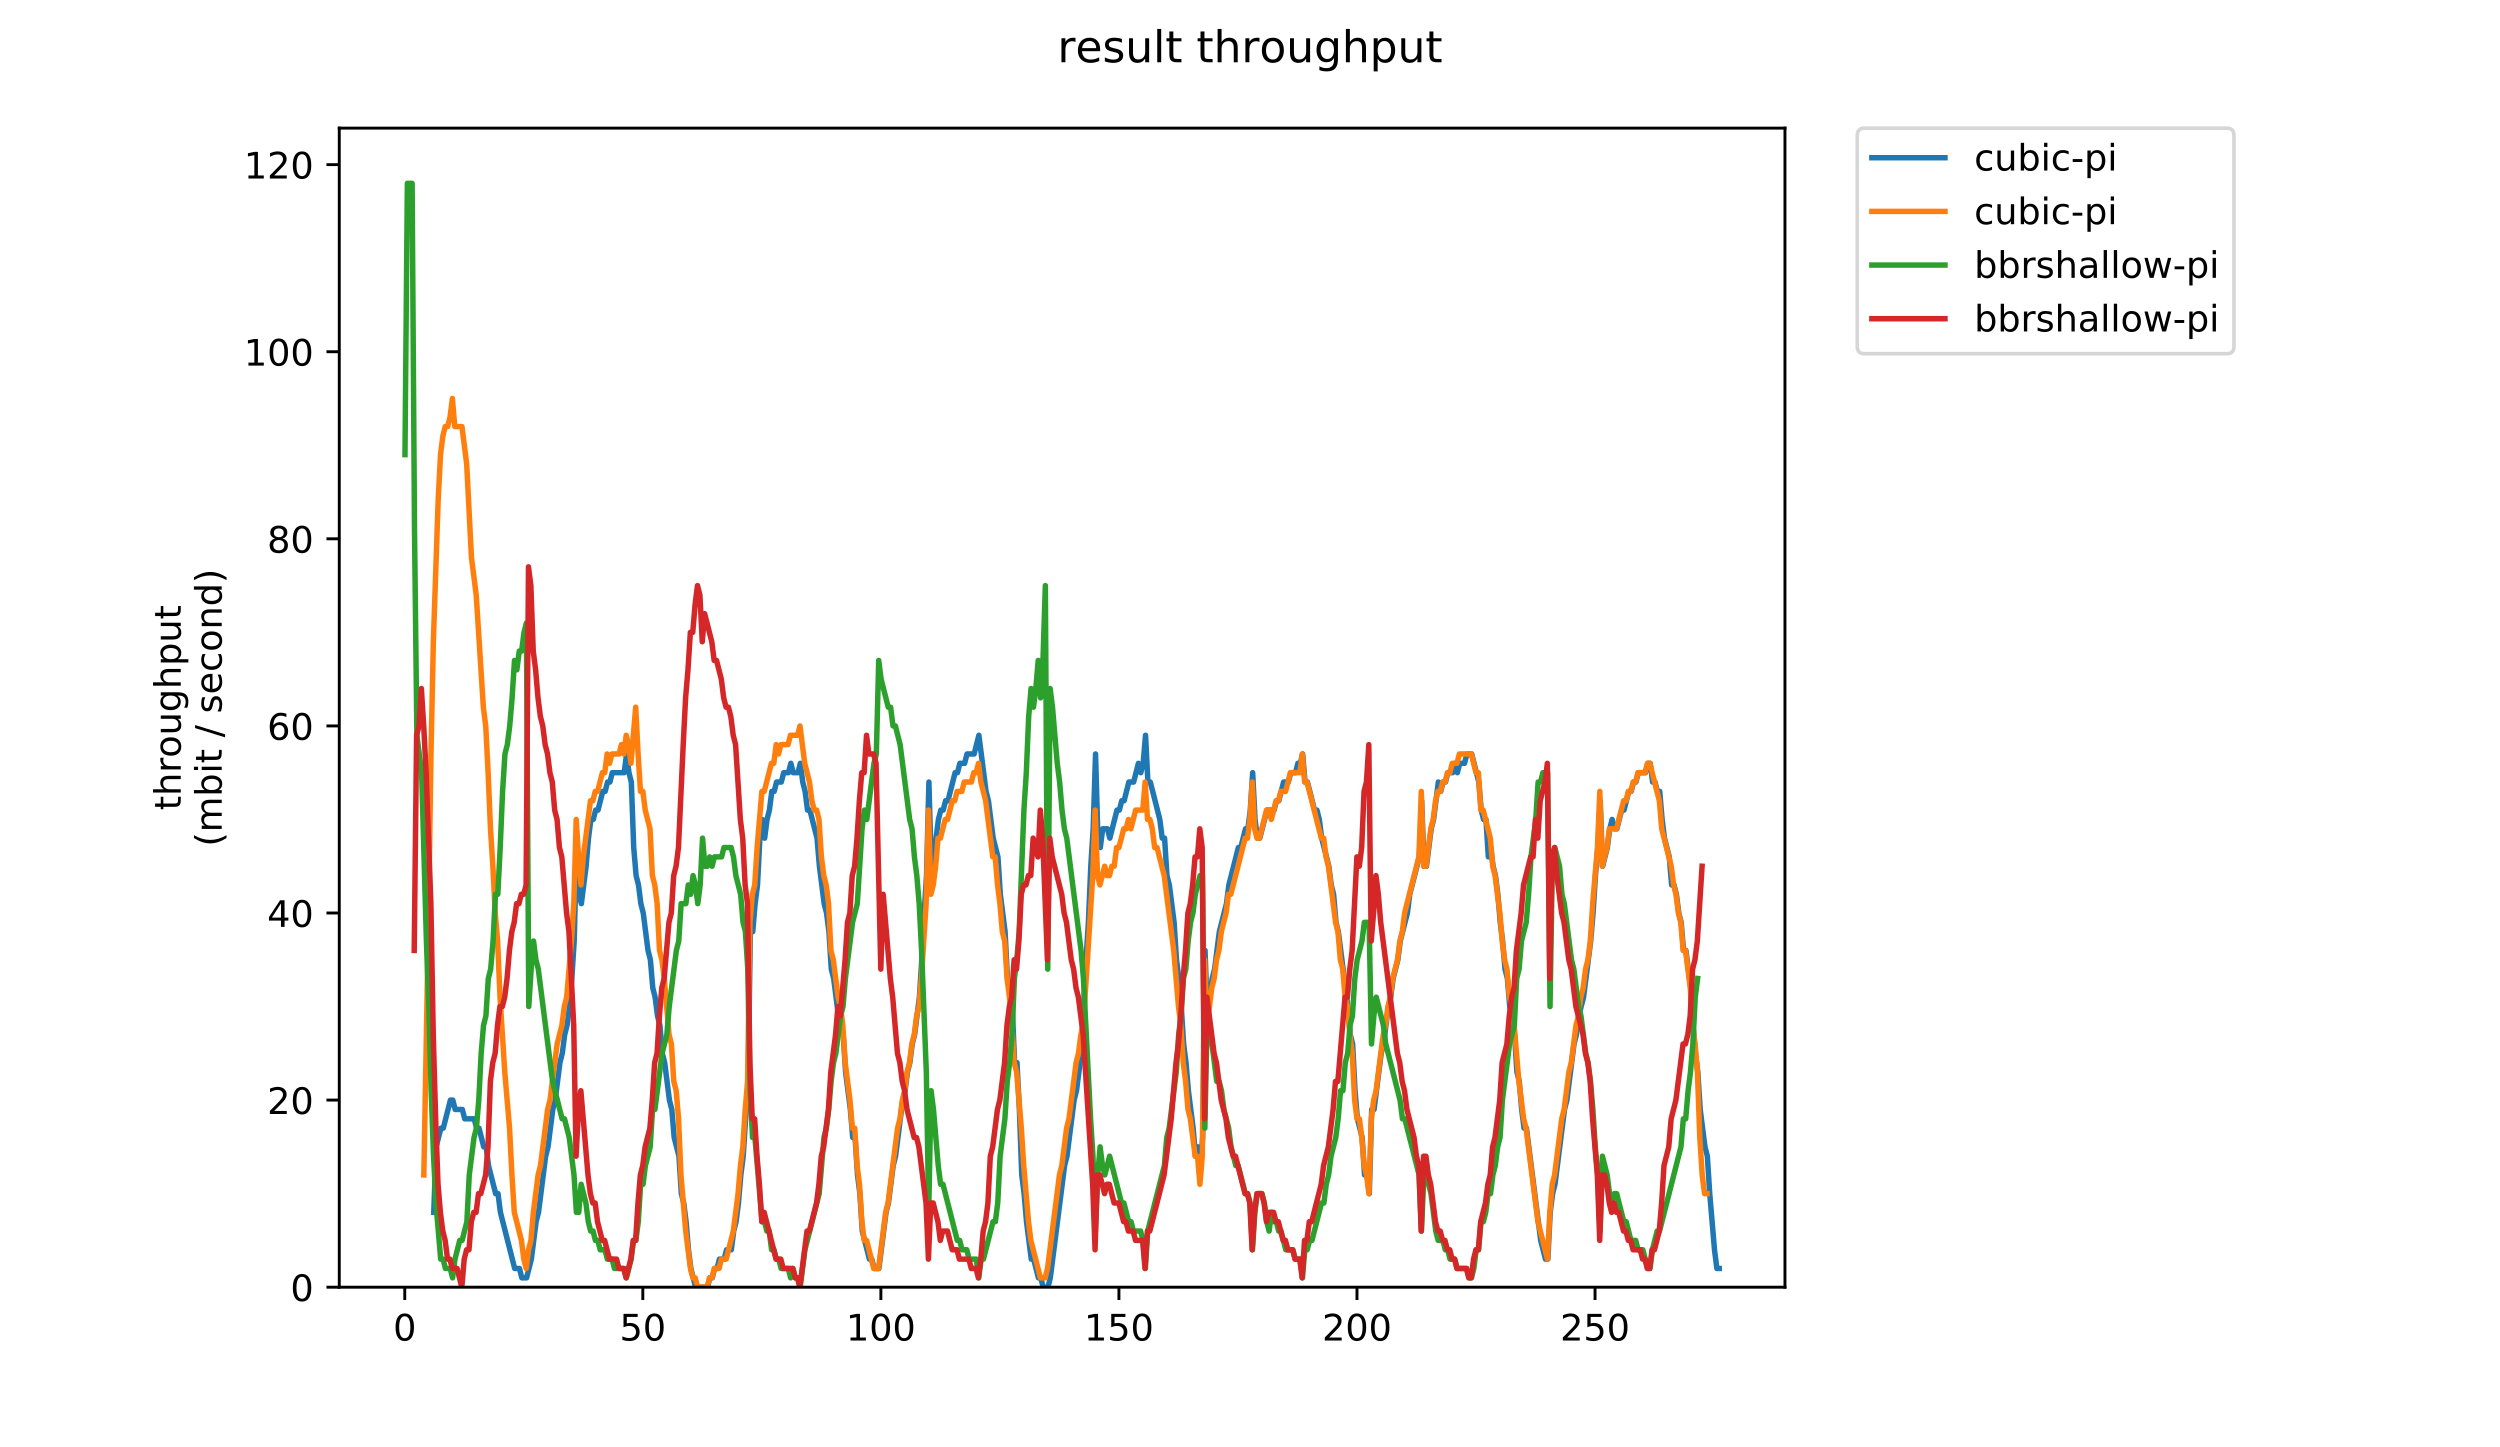 <?xml version="1.0" encoding="utf-8" standalone="no"?>
<!DOCTYPE svg PUBLIC "-//W3C//DTD SVG 1.1//EN"
  "http://www.w3.org/Graphics/SVG/1.1/DTD/svg11.dtd">
<!-- Created with matplotlib (https://matplotlib.org/) -->
<svg height="396pt" version="1.1" viewBox="0 0 684 396" width="684pt" xmlns="http://www.w3.org/2000/svg" xmlns:xlink="http://www.w3.org/1999/xlink">
 <defs>
  <style type="text/css">
*{stroke-linecap:butt;stroke-linejoin:round;}
  </style>
 </defs>
 <g id="figure_1">
  <g id="patch_1">
   <path d="M 0 396 
L 684 396 
L 684 0 
L 0 0 
z
" style="fill:#ffffff;"/>
  </g>
  <g id="axes_1">
   <g id="patch_2">
    <path d="M 92.824 352.174 
L 488.365 352.174 
L 488.365 35.062 
L 92.824 35.062 
z
" style="fill:#ffffff;"/>
   </g>
   <g id="matplotlib.axis_1">
    <g id="xtick_1">
     <g id="line2d_1">
      <defs>
       <path d="M 0 0 
L 0 3.5 
" id="m169449dad1" style="stroke:#000000;stroke-width:0.8;"/>
      </defs>
      <g>
       <use style="stroke:#000000;stroke-width:0.8;" x="110.743" xlink:href="#m169449dad1" y="352.174"/>
      </g>
     </g>
     <g id="text_1">
      <!-- 0 -->
      <defs>
       <path d="M 31.781 66.406 
Q 24.172 66.406 20.328 58.906 
Q 16.5 51.422 16.5 36.375 
Q 16.5 21.391 20.328 13.891 
Q 24.172 6.391 31.781 6.391 
Q 39.453 6.391 43.281 13.891 
Q 47.125 21.391 47.125 36.375 
Q 47.125 51.422 43.281 58.906 
Q 39.453 66.406 31.781 66.406 
z
M 31.781 74.219 
Q 44.047 74.219 50.516 64.516 
Q 56.984 54.828 56.984 36.375 
Q 56.984 17.969 50.516 8.266 
Q 44.047 -1.422 31.781 -1.422 
Q 19.531 -1.422 13.062 8.266 
Q 6.594 17.969 6.594 36.375 
Q 6.594 54.828 13.062 64.516 
Q 19.531 74.219 31.781 74.219 
z
" id="DejaVuSans-48"/>
      </defs>
      <g transform="translate(107.562 366.773)scale(0.1 -0.1)">
       <use xlink:href="#DejaVuSans-48"/>
      </g>
     </g>
    </g>
    <g id="xtick_2">
     <g id="line2d_2">
      <g>
       <use style="stroke:#000000;stroke-width:0.8;" x="175.875" xlink:href="#m169449dad1" y="352.174"/>
      </g>
     </g>
     <g id="text_2">
      <!-- 50 -->
      <defs>
       <path d="M 10.797 72.906 
L 49.516 72.906 
L 49.516 64.594 
L 19.828 64.594 
L 19.828 46.734 
Q 21.969 47.469 24.109 47.828 
Q 26.266 48.188 28.422 48.188 
Q 40.625 48.188 47.75 41.5 
Q 54.891 34.812 54.891 23.391 
Q 54.891 11.625 47.562 5.094 
Q 40.234 -1.422 26.906 -1.422 
Q 22.312 -1.422 17.547 -0.641 
Q 12.797 0.141 7.719 1.703 
L 7.719 11.625 
Q 12.109 9.234 16.797 8.062 
Q 21.484 6.891 26.703 6.891 
Q 35.156 6.891 40.078 11.328 
Q 45.016 15.766 45.016 23.391 
Q 45.016 31 40.078 35.438 
Q 35.156 39.891 26.703 39.891 
Q 22.75 39.891 18.812 39.016 
Q 14.891 38.141 10.797 36.281 
z
" id="DejaVuSans-53"/>
      </defs>
      <g transform="translate(169.512 366.773)scale(0.1 -0.1)">
       <use xlink:href="#DejaVuSans-53"/>
       <use x="63.623" xlink:href="#DejaVuSans-48"/>
      </g>
     </g>
    </g>
    <g id="xtick_3">
     <g id="line2d_3">
      <g>
       <use style="stroke:#000000;stroke-width:0.8;" x="241.007" xlink:href="#m169449dad1" y="352.174"/>
      </g>
     </g>
     <g id="text_3">
      <!-- 100 -->
      <defs>
       <path d="M 12.406 8.297 
L 28.516 8.297 
L 28.516 63.922 
L 10.984 60.406 
L 10.984 69.391 
L 28.422 72.906 
L 38.281 72.906 
L 38.281 8.297 
L 54.391 8.297 
L 54.391 0 
L 12.406 0 
z
" id="DejaVuSans-49"/>
      </defs>
      <g transform="translate(231.463 366.773)scale(0.1 -0.1)">
       <use xlink:href="#DejaVuSans-49"/>
       <use x="63.623" xlink:href="#DejaVuSans-48"/>
       <use x="127.246" xlink:href="#DejaVuSans-48"/>
      </g>
     </g>
    </g>
    <g id="xtick_4">
     <g id="line2d_4">
      <g>
       <use style="stroke:#000000;stroke-width:0.8;" x="306.138" xlink:href="#m169449dad1" y="352.174"/>
      </g>
     </g>
     <g id="text_4">
      <!-- 150 -->
      <g transform="translate(296.595 366.773)scale(0.1 -0.1)">
       <use xlink:href="#DejaVuSans-49"/>
       <use x="63.623" xlink:href="#DejaVuSans-53"/>
       <use x="127.246" xlink:href="#DejaVuSans-48"/>
      </g>
     </g>
    </g>
    <g id="xtick_5">
     <g id="line2d_5">
      <g>
       <use style="stroke:#000000;stroke-width:0.8;" x="371.27" xlink:href="#m169449dad1" y="352.174"/>
      </g>
     </g>
     <g id="text_5">
      <!-- 200 -->
      <defs>
       <path d="M 19.188 8.297 
L 53.609 8.297 
L 53.609 0 
L 7.328 0 
L 7.328 8.297 
Q 12.938 14.109 22.625 23.891 
Q 32.328 33.688 34.812 36.531 
Q 39.547 41.844 41.422 45.531 
Q 43.312 49.219 43.312 52.781 
Q 43.312 58.594 39.234 62.25 
Q 35.156 65.922 28.609 65.922 
Q 23.969 65.922 18.812 64.312 
Q 13.672 62.703 7.812 59.422 
L 7.812 69.391 
Q 13.766 71.781 18.938 73 
Q 24.125 74.219 28.422 74.219 
Q 39.75 74.219 46.484 68.547 
Q 53.219 62.891 53.219 53.422 
Q 53.219 48.922 51.531 44.891 
Q 49.859 40.875 45.406 35.406 
Q 44.188 33.984 37.641 27.219 
Q 31.109 20.453 19.188 8.297 
z
" id="DejaVuSans-50"/>
      </defs>
      <g transform="translate(361.726 366.773)scale(0.1 -0.1)">
       <use xlink:href="#DejaVuSans-50"/>
       <use x="63.623" xlink:href="#DejaVuSans-48"/>
       <use x="127.246" xlink:href="#DejaVuSans-48"/>
      </g>
     </g>
    </g>
    <g id="xtick_6">
     <g id="line2d_6">
      <g>
       <use style="stroke:#000000;stroke-width:0.8;" x="436.402" xlink:href="#m169449dad1" y="352.174"/>
      </g>
     </g>
     <g id="text_6">
      <!-- 250 -->
      <g transform="translate(426.858 366.773)scale(0.1 -0.1)">
       <use xlink:href="#DejaVuSans-50"/>
       <use x="63.623" xlink:href="#DejaVuSans-53"/>
       <use x="127.246" xlink:href="#DejaVuSans-48"/>
      </g>
     </g>
    </g>
   </g>
   <g id="matplotlib.axis_2">
    <g id="ytick_1">
     <g id="line2d_7">
      <defs>
       <path d="M 0 0 
L -3.5 0 
" id="m15bb90f74b" style="stroke:#000000;stroke-width:0.8;"/>
      </defs>
      <g>
       <use style="stroke:#000000;stroke-width:0.8;" x="92.824" xlink:href="#m15bb90f74b" y="352.174"/>
      </g>
     </g>
     <g id="text_7">
      <!-- 0 -->
      <g transform="translate(79.461 355.973)scale(0.1 -0.1)">
       <use xlink:href="#DejaVuSans-48"/>
      </g>
     </g>
    </g>
    <g id="ytick_2">
     <g id="line2d_8">
      <g>
       <use style="stroke:#000000;stroke-width:0.8;" x="92.824" xlink:href="#m15bb90f74b" y="300.986"/>
      </g>
     </g>
     <g id="text_8">
      <!-- 20 -->
      <g transform="translate(73.099 304.785)scale(0.1 -0.1)">
       <use xlink:href="#DejaVuSans-50"/>
       <use x="63.623" xlink:href="#DejaVuSans-48"/>
      </g>
     </g>
    </g>
    <g id="ytick_3">
     <g id="line2d_9">
      <g>
       <use style="stroke:#000000;stroke-width:0.8;" x="92.824" xlink:href="#m15bb90f74b" y="249.798"/>
      </g>
     </g>
     <g id="text_9">
      <!-- 40 -->
      <defs>
       <path d="M 37.797 64.312 
L 12.891 25.391 
L 37.797 25.391 
z
M 35.203 72.906 
L 47.609 72.906 
L 47.609 25.391 
L 58.016 25.391 
L 58.016 17.188 
L 47.609 17.188 
L 47.609 0 
L 37.797 0 
L 37.797 17.188 
L 4.891 17.188 
L 4.891 26.703 
z
" id="DejaVuSans-52"/>
      </defs>
      <g transform="translate(73.099 253.597)scale(0.1 -0.1)">
       <use xlink:href="#DejaVuSans-52"/>
       <use x="63.623" xlink:href="#DejaVuSans-48"/>
      </g>
     </g>
    </g>
    <g id="ytick_4">
     <g id="line2d_10">
      <g>
       <use style="stroke:#000000;stroke-width:0.8;" x="92.824" xlink:href="#m15bb90f74b" y="198.609"/>
      </g>
     </g>
     <g id="text_10">
      <!-- 60 -->
      <defs>
       <path d="M 33.016 40.375 
Q 26.375 40.375 22.484 35.828 
Q 18.609 31.297 18.609 23.391 
Q 18.609 15.531 22.484 10.953 
Q 26.375 6.391 33.016 6.391 
Q 39.656 6.391 43.531 10.953 
Q 47.406 15.531 47.406 23.391 
Q 47.406 31.297 43.531 35.828 
Q 39.656 40.375 33.016 40.375 
z
M 52.594 71.297 
L 52.594 62.312 
Q 48.875 64.062 45.094 64.984 
Q 41.312 65.922 37.594 65.922 
Q 27.828 65.922 22.672 59.328 
Q 17.531 52.734 16.797 39.406 
Q 19.672 43.656 24.016 45.922 
Q 28.375 48.188 33.594 48.188 
Q 44.578 48.188 50.953 41.516 
Q 57.328 34.859 57.328 23.391 
Q 57.328 12.156 50.688 5.359 
Q 44.047 -1.422 33.016 -1.422 
Q 20.359 -1.422 13.672 8.266 
Q 6.984 17.969 6.984 36.375 
Q 6.984 53.656 15.188 63.938 
Q 23.391 74.219 37.203 74.219 
Q 40.922 74.219 44.703 73.484 
Q 48.484 72.75 52.594 71.297 
z
" id="DejaVuSans-54"/>
      </defs>
      <g transform="translate(73.099 202.408)scale(0.1 -0.1)">
       <use xlink:href="#DejaVuSans-54"/>
       <use x="63.623" xlink:href="#DejaVuSans-48"/>
      </g>
     </g>
    </g>
    <g id="ytick_5">
     <g id="line2d_11">
      <g>
       <use style="stroke:#000000;stroke-width:0.8;" x="92.824" xlink:href="#m15bb90f74b" y="147.421"/>
      </g>
     </g>
     <g id="text_11">
      <!-- 80 -->
      <defs>
       <path d="M 31.781 34.625 
Q 24.75 34.625 20.719 30.859 
Q 16.703 27.094 16.703 20.516 
Q 16.703 13.922 20.719 10.156 
Q 24.75 6.391 31.781 6.391 
Q 38.812 6.391 42.859 10.172 
Q 46.922 13.969 46.922 20.516 
Q 46.922 27.094 42.891 30.859 
Q 38.875 34.625 31.781 34.625 
z
M 21.922 38.812 
Q 15.578 40.375 12.031 44.719 
Q 8.5 49.078 8.5 55.328 
Q 8.5 64.062 14.719 69.141 
Q 20.953 74.219 31.781 74.219 
Q 42.672 74.219 48.875 69.141 
Q 55.078 64.062 55.078 55.328 
Q 55.078 49.078 51.531 44.719 
Q 48 40.375 41.703 38.812 
Q 48.828 37.156 52.797 32.312 
Q 56.781 27.484 56.781 20.516 
Q 56.781 9.906 50.312 4.234 
Q 43.844 -1.422 31.781 -1.422 
Q 19.734 -1.422 13.25 4.234 
Q 6.781 9.906 6.781 20.516 
Q 6.781 27.484 10.781 32.312 
Q 14.797 37.156 21.922 38.812 
z
M 18.312 54.391 
Q 18.312 48.734 21.844 45.562 
Q 25.391 42.391 31.781 42.391 
Q 38.141 42.391 41.719 45.562 
Q 45.312 48.734 45.312 54.391 
Q 45.312 60.062 41.719 63.234 
Q 38.141 66.406 31.781 66.406 
Q 25.391 66.406 21.844 63.234 
Q 18.312 60.062 18.312 54.391 
z
" id="DejaVuSans-56"/>
      </defs>
      <g transform="translate(73.099 151.22)scale(0.1 -0.1)">
       <use xlink:href="#DejaVuSans-56"/>
       <use x="63.623" xlink:href="#DejaVuSans-48"/>
      </g>
     </g>
    </g>
    <g id="ytick_6">
     <g id="line2d_12">
      <g>
       <use style="stroke:#000000;stroke-width:0.8;" x="92.824" xlink:href="#m15bb90f74b" y="96.233"/>
      </g>
     </g>
     <g id="text_12">
      <!-- 100 -->
      <g transform="translate(66.736 100.032)scale(0.1 -0.1)">
       <use xlink:href="#DejaVuSans-49"/>
       <use x="63.623" xlink:href="#DejaVuSans-48"/>
       <use x="127.246" xlink:href="#DejaVuSans-48"/>
      </g>
     </g>
    </g>
    <g id="ytick_7">
     <g id="line2d_13">
      <g>
       <use style="stroke:#000000;stroke-width:0.8;" x="92.824" xlink:href="#m15bb90f74b" y="45.044"/>
      </g>
     </g>
     <g id="text_13">
      <!-- 120 -->
      <g transform="translate(66.736 48.843)scale(0.1 -0.1)">
       <use xlink:href="#DejaVuSans-49"/>
       <use x="63.623" xlink:href="#DejaVuSans-50"/>
       <use x="127.246" xlink:href="#DejaVuSans-48"/>
      </g>
     </g>
    </g>
    <g id="text_14">
     <!-- throughput -->
     <defs>
      <path d="M 18.312 70.219 
L 18.312 54.688 
L 36.812 54.688 
L 36.812 47.703 
L 18.312 47.703 
L 18.312 18.016 
Q 18.312 11.328 20.141 9.422 
Q 21.969 7.516 27.594 7.516 
L 36.812 7.516 
L 36.812 0 
L 27.594 0 
Q 17.188 0 13.234 3.875 
Q 9.281 7.766 9.281 18.016 
L 9.281 47.703 
L 2.688 47.703 
L 2.688 54.688 
L 9.281 54.688 
L 9.281 70.219 
z
" id="DejaVuSans-116"/>
      <path d="M 54.891 33.016 
L 54.891 0 
L 45.906 0 
L 45.906 32.719 
Q 45.906 40.484 42.875 44.328 
Q 39.844 48.188 33.797 48.188 
Q 26.516 48.188 22.312 43.547 
Q 18.109 38.922 18.109 30.906 
L 18.109 0 
L 9.078 0 
L 9.078 75.984 
L 18.109 75.984 
L 18.109 46.188 
Q 21.344 51.125 25.703 53.562 
Q 30.078 56 35.797 56 
Q 45.219 56 50.047 50.172 
Q 54.891 44.344 54.891 33.016 
z
" id="DejaVuSans-104"/>
      <path d="M 41.109 46.297 
Q 39.594 47.172 37.812 47.578 
Q 36.031 48 33.891 48 
Q 26.266 48 22.188 43.047 
Q 18.109 38.094 18.109 28.812 
L 18.109 0 
L 9.078 0 
L 9.078 54.688 
L 18.109 54.688 
L 18.109 46.188 
Q 20.953 51.172 25.484 53.578 
Q 30.031 56 36.531 56 
Q 37.453 56 38.578 55.875 
Q 39.703 55.766 41.062 55.516 
z
" id="DejaVuSans-114"/>
      <path d="M 30.609 48.391 
Q 23.391 48.391 19.188 42.75 
Q 14.984 37.109 14.984 27.297 
Q 14.984 17.484 19.156 11.844 
Q 23.344 6.203 30.609 6.203 
Q 37.797 6.203 41.984 11.859 
Q 46.188 17.531 46.188 27.297 
Q 46.188 37.016 41.984 42.703 
Q 37.797 48.391 30.609 48.391 
z
M 30.609 56 
Q 42.328 56 49.016 48.375 
Q 55.719 40.766 55.719 27.297 
Q 55.719 13.875 49.016 6.219 
Q 42.328 -1.422 30.609 -1.422 
Q 18.844 -1.422 12.172 6.219 
Q 5.516 13.875 5.516 27.297 
Q 5.516 40.766 12.172 48.375 
Q 18.844 56 30.609 56 
z
" id="DejaVuSans-111"/>
      <path d="M 8.5 21.578 
L 8.5 54.688 
L 17.484 54.688 
L 17.484 21.922 
Q 17.484 14.156 20.5 10.266 
Q 23.531 6.391 29.594 6.391 
Q 36.859 6.391 41.078 11.031 
Q 45.312 15.672 45.312 23.688 
L 45.312 54.688 
L 54.297 54.688 
L 54.297 0 
L 45.312 0 
L 45.312 8.406 
Q 42.047 3.422 37.719 1 
Q 33.406 -1.422 27.688 -1.422 
Q 18.266 -1.422 13.375 4.438 
Q 8.5 10.297 8.5 21.578 
z
M 31.109 56 
z
" id="DejaVuSans-117"/>
      <path d="M 45.406 27.984 
Q 45.406 37.75 41.375 43.109 
Q 37.359 48.484 30.078 48.484 
Q 22.859 48.484 18.828 43.109 
Q 14.797 37.75 14.797 27.984 
Q 14.797 18.266 18.828 12.891 
Q 22.859 7.516 30.078 7.516 
Q 37.359 7.516 41.375 12.891 
Q 45.406 18.266 45.406 27.984 
z
M 54.391 6.781 
Q 54.391 -7.172 48.188 -13.984 
Q 42 -20.797 29.203 -20.797 
Q 24.469 -20.797 20.266 -20.094 
Q 16.062 -19.391 12.109 -17.922 
L 12.109 -9.188 
Q 16.062 -11.328 19.922 -12.344 
Q 23.781 -13.375 27.781 -13.375 
Q 36.625 -13.375 41.016 -8.766 
Q 45.406 -4.156 45.406 5.172 
L 45.406 9.625 
Q 42.625 4.781 38.281 2.391 
Q 33.938 0 27.875 0 
Q 17.828 0 11.672 7.656 
Q 5.516 15.328 5.516 27.984 
Q 5.516 40.672 11.672 48.328 
Q 17.828 56 27.875 56 
Q 33.938 56 38.281 53.609 
Q 42.625 51.219 45.406 46.391 
L 45.406 54.688 
L 54.391 54.688 
z
" id="DejaVuSans-103"/>
      <path d="M 18.109 8.203 
L 18.109 -20.797 
L 9.078 -20.797 
L 9.078 54.688 
L 18.109 54.688 
L 18.109 46.391 
Q 20.953 51.266 25.266 53.625 
Q 29.594 56 35.594 56 
Q 45.562 56 51.781 48.094 
Q 58.016 40.188 58.016 27.297 
Q 58.016 14.406 51.781 6.484 
Q 45.562 -1.422 35.594 -1.422 
Q 29.594 -1.422 25.266 0.953 
Q 20.953 3.328 18.109 8.203 
z
M 48.688 27.297 
Q 48.688 37.203 44.609 42.844 
Q 40.531 48.484 33.406 48.484 
Q 26.266 48.484 22.188 42.844 
Q 18.109 37.203 18.109 27.297 
Q 18.109 17.391 22.188 11.75 
Q 26.266 6.109 33.406 6.109 
Q 40.531 6.109 44.609 11.75 
Q 48.688 17.391 48.688 27.297 
z
" id="DejaVuSans-112"/>
     </defs>
     <g transform="translate(49.459 221.675)rotate(-90)scale(0.1 -0.1)">
      <use xlink:href="#DejaVuSans-116"/>
      <use x="39.209" xlink:href="#DejaVuSans-104"/>
      <use x="102.588" xlink:href="#DejaVuSans-114"/>
      <use x="143.67" xlink:href="#DejaVuSans-111"/>
      <use x="204.852" xlink:href="#DejaVuSans-117"/>
      <use x="268.23" xlink:href="#DejaVuSans-103"/>
      <use x="331.707" xlink:href="#DejaVuSans-104"/>
      <use x="395.086" xlink:href="#DejaVuSans-112"/>
      <use x="458.562" xlink:href="#DejaVuSans-117"/>
      <use x="521.941" xlink:href="#DejaVuSans-116"/>
     </g>
     <!-- (mbit / second) -->
     <defs>
      <path d="M 31 75.875 
Q 24.469 64.656 21.281 53.656 
Q 18.109 42.672 18.109 31.391 
Q 18.109 20.125 21.312 9.062 
Q 24.516 -2 31 -13.188 
L 23.188 -13.188 
Q 15.875 -1.703 12.234 9.375 
Q 8.594 20.453 8.594 31.391 
Q 8.594 42.281 12.203 53.312 
Q 15.828 64.359 23.188 75.875 
z
" id="DejaVuSans-40"/>
      <path d="M 52 44.188 
Q 55.375 50.25 60.062 53.125 
Q 64.75 56 71.094 56 
Q 79.641 56 84.281 50.016 
Q 88.922 44.047 88.922 33.016 
L 88.922 0 
L 79.891 0 
L 79.891 32.719 
Q 79.891 40.578 77.094 44.375 
Q 74.312 48.188 68.609 48.188 
Q 61.625 48.188 57.562 43.547 
Q 53.516 38.922 53.516 30.906 
L 53.516 0 
L 44.484 0 
L 44.484 32.719 
Q 44.484 40.625 41.703 44.406 
Q 38.922 48.188 33.109 48.188 
Q 26.219 48.188 22.156 43.531 
Q 18.109 38.875 18.109 30.906 
L 18.109 0 
L 9.078 0 
L 9.078 54.688 
L 18.109 54.688 
L 18.109 46.188 
Q 21.188 51.219 25.484 53.609 
Q 29.781 56 35.688 56 
Q 41.656 56 45.828 52.969 
Q 50 49.953 52 44.188 
z
" id="DejaVuSans-109"/>
      <path d="M 48.688 27.297 
Q 48.688 37.203 44.609 42.844 
Q 40.531 48.484 33.406 48.484 
Q 26.266 48.484 22.188 42.844 
Q 18.109 37.203 18.109 27.297 
Q 18.109 17.391 22.188 11.75 
Q 26.266 6.109 33.406 6.109 
Q 40.531 6.109 44.609 11.75 
Q 48.688 17.391 48.688 27.297 
z
M 18.109 46.391 
Q 20.953 51.266 25.266 53.625 
Q 29.594 56 35.594 56 
Q 45.562 56 51.781 48.094 
Q 58.016 40.188 58.016 27.297 
Q 58.016 14.406 51.781 6.484 
Q 45.562 -1.422 35.594 -1.422 
Q 29.594 -1.422 25.266 0.953 
Q 20.953 3.328 18.109 8.203 
L 18.109 0 
L 9.078 0 
L 9.078 75.984 
L 18.109 75.984 
z
" id="DejaVuSans-98"/>
      <path d="M 9.422 54.688 
L 18.406 54.688 
L 18.406 0 
L 9.422 0 
z
M 9.422 75.984 
L 18.406 75.984 
L 18.406 64.594 
L 9.422 64.594 
z
" id="DejaVuSans-105"/>
      <path id="DejaVuSans-32"/>
      <path d="M 25.391 72.906 
L 33.688 72.906 
L 8.297 -9.281 
L 0 -9.281 
z
" id="DejaVuSans-47"/>
      <path d="M 44.281 53.078 
L 44.281 44.578 
Q 40.484 46.531 36.375 47.5 
Q 32.281 48.484 27.875 48.484 
Q 21.188 48.484 17.844 46.438 
Q 14.5 44.391 14.5 40.281 
Q 14.5 37.156 16.891 35.375 
Q 19.281 33.594 26.516 31.984 
L 29.594 31.297 
Q 39.156 29.25 43.188 25.516 
Q 47.219 21.781 47.219 15.094 
Q 47.219 7.469 41.188 3.016 
Q 35.156 -1.422 24.609 -1.422 
Q 20.219 -1.422 15.453 -0.562 
Q 10.688 0.297 5.422 2 
L 5.422 11.281 
Q 10.406 8.688 15.234 7.391 
Q 20.062 6.109 24.812 6.109 
Q 31.156 6.109 34.562 8.281 
Q 37.984 10.453 37.984 14.406 
Q 37.984 18.062 35.516 20.016 
Q 33.062 21.969 24.703 23.781 
L 21.578 24.516 
Q 13.234 26.266 9.516 29.906 
Q 5.812 33.547 5.812 39.891 
Q 5.812 47.609 11.281 51.797 
Q 16.75 56 26.812 56 
Q 31.781 56 36.172 55.266 
Q 40.578 54.547 44.281 53.078 
z
" id="DejaVuSans-115"/>
      <path d="M 56.203 29.594 
L 56.203 25.203 
L 14.891 25.203 
Q 15.484 15.922 20.484 11.062 
Q 25.484 6.203 34.422 6.203 
Q 39.594 6.203 44.453 7.469 
Q 49.312 8.734 54.109 11.281 
L 54.109 2.781 
Q 49.266 0.734 44.188 -0.344 
Q 39.109 -1.422 33.891 -1.422 
Q 20.797 -1.422 13.156 6.188 
Q 5.516 13.812 5.516 26.812 
Q 5.516 40.234 12.766 48.109 
Q 20.016 56 32.328 56 
Q 43.359 56 49.781 48.891 
Q 56.203 41.797 56.203 29.594 
z
M 47.219 32.234 
Q 47.125 39.594 43.094 43.984 
Q 39.062 48.391 32.422 48.391 
Q 24.906 48.391 20.391 44.141 
Q 15.875 39.891 15.188 32.172 
z
" id="DejaVuSans-101"/>
      <path d="M 48.781 52.594 
L 48.781 44.188 
Q 44.969 46.297 41.141 47.344 
Q 37.312 48.391 33.406 48.391 
Q 24.656 48.391 19.812 42.844 
Q 14.984 37.312 14.984 27.297 
Q 14.984 17.281 19.812 11.734 
Q 24.656 6.203 33.406 6.203 
Q 37.312 6.203 41.141 7.25 
Q 44.969 8.297 48.781 10.406 
L 48.781 2.094 
Q 45.016 0.344 40.984 -0.531 
Q 36.969 -1.422 32.422 -1.422 
Q 20.062 -1.422 12.781 6.344 
Q 5.516 14.109 5.516 27.297 
Q 5.516 40.672 12.859 48.328 
Q 20.219 56 33.016 56 
Q 37.156 56 41.109 55.141 
Q 45.062 54.297 48.781 52.594 
z
" id="DejaVuSans-99"/>
      <path d="M 54.891 33.016 
L 54.891 0 
L 45.906 0 
L 45.906 32.719 
Q 45.906 40.484 42.875 44.328 
Q 39.844 48.188 33.797 48.188 
Q 26.516 48.188 22.312 43.547 
Q 18.109 38.922 18.109 30.906 
L 18.109 0 
L 9.078 0 
L 9.078 54.688 
L 18.109 54.688 
L 18.109 46.188 
Q 21.344 51.125 25.703 53.562 
Q 30.078 56 35.797 56 
Q 45.219 56 50.047 50.172 
Q 54.891 44.344 54.891 33.016 
z
" id="DejaVuSans-110"/>
      <path d="M 45.406 46.391 
L 45.406 75.984 
L 54.391 75.984 
L 54.391 0 
L 45.406 0 
L 45.406 8.203 
Q 42.578 3.328 38.25 0.953 
Q 33.938 -1.422 27.875 -1.422 
Q 17.969 -1.422 11.734 6.484 
Q 5.516 14.406 5.516 27.297 
Q 5.516 40.188 11.734 48.094 
Q 17.969 56 27.875 56 
Q 33.938 56 38.25 53.625 
Q 42.578 51.266 45.406 46.391 
z
M 14.797 27.297 
Q 14.797 17.391 18.875 11.75 
Q 22.953 6.109 30.078 6.109 
Q 37.203 6.109 41.297 11.75 
Q 45.406 17.391 45.406 27.297 
Q 45.406 37.203 41.297 42.844 
Q 37.203 48.484 30.078 48.484 
Q 22.953 48.484 18.875 42.844 
Q 14.797 37.203 14.797 27.297 
z
" id="DejaVuSans-100"/>
      <path d="M 8.016 75.875 
L 15.828 75.875 
Q 23.141 64.359 26.781 53.312 
Q 30.422 42.281 30.422 31.391 
Q 30.422 20.453 26.781 9.375 
Q 23.141 -1.703 15.828 -13.188 
L 8.016 -13.188 
Q 14.5 -2 17.703 9.062 
Q 20.906 20.125 20.906 31.391 
Q 20.906 42.672 17.703 53.656 
Q 14.5 64.656 8.016 75.875 
z
" id="DejaVuSans-41"/>
     </defs>
     <g transform="translate(60.657 231.609)rotate(-90)scale(0.1 -0.1)">
      <use xlink:href="#DejaVuSans-40"/>
      <use x="39.014" xlink:href="#DejaVuSans-109"/>
      <use x="136.426" xlink:href="#DejaVuSans-98"/>
      <use x="199.902" xlink:href="#DejaVuSans-105"/>
      <use x="227.686" xlink:href="#DejaVuSans-116"/>
      <use x="266.895" xlink:href="#DejaVuSans-32"/>
      <use x="298.682" xlink:href="#DejaVuSans-47"/>
      <use x="332.373" xlink:href="#DejaVuSans-32"/>
      <use x="364.16" xlink:href="#DejaVuSans-115"/>
      <use x="416.26" xlink:href="#DejaVuSans-101"/>
      <use x="477.783" xlink:href="#DejaVuSans-99"/>
      <use x="532.764" xlink:href="#DejaVuSans-111"/>
      <use x="593.945" xlink:href="#DejaVuSans-110"/>
      <use x="657.324" xlink:href="#DejaVuSans-100"/>
      <use x="720.801" xlink:href="#DejaVuSans-41"/>
     </g>
    </g>
   </g>
   <g id="line2d_14">
    <path clip-path="url(#pe98c59e7bc)" d="M 118.675 331.699 
L 119.326 313.783 
L 120.629 308.664 
L 121.28 308.664 
L 123.234 300.986 
L 123.885 300.986 
L 124.537 303.545 
L 126.491 303.545 
L 127.142 306.105 
L 129.747 306.105 
L 130.399 308.664 
L 131.05 308.664 
L 132.353 313.783 
L 133.004 313.783 
L 133.655 318.902 
L 135.609 326.58 
L 136.26 326.58 
L 136.912 331.699 
L 140.82 347.055 
L 142.122 347.055 
L 142.774 349.615 
L 144.076 349.615 
L 145.379 344.496 
L 146.682 334.258 
L 147.333 331.699 
L 149.287 316.342 
L 149.938 313.783 
L 151.241 303.545 
L 151.892 300.986 
L 153.195 290.748 
L 153.846 288.189 
L 154.497 283.07 
L 155.149 280.511 
L 155.8 275.392 
L 156.451 267.713 
L 157.103 257.476 
L 157.754 231.882 
L 158.405 244.679 
L 159.057 247.238 
L 160.359 237 
L 161.01 229.322 
L 161.662 224.203 
L 162.313 224.203 
L 162.964 221.644 
L 163.616 221.644 
L 164.918 216.525 
L 165.57 216.525 
L 166.221 213.966 
L 166.872 213.966 
L 167.524 211.406 
L 170.78 211.406 
L 171.432 206.287 
L 172.083 211.406 
L 172.734 213.966 
L 173.386 231.882 
L 174.037 239.56 
L 174.688 242.119 
L 175.339 247.238 
L 175.991 249.798 
L 177.293 260.035 
L 177.945 262.595 
L 178.596 270.273 
L 179.247 272.832 
L 179.899 277.951 
L 180.55 280.511 
L 181.201 288.189 
L 181.853 290.748 
L 183.155 300.986 
L 183.807 303.545 
L 184.458 311.224 
L 185.761 316.342 
L 186.412 326.58 
L 187.063 329.139 
L 187.715 334.258 
L 188.366 341.937 
L 189.017 347.055 
L 190.32 352.174 
L 193.576 352.174 
L 194.228 349.615 
L 194.879 349.615 
L 195.53 347.055 
L 196.182 347.055 
L 196.833 344.496 
L 198.136 344.496 
L 198.787 341.937 
L 200.09 341.937 
L 200.741 336.818 
L 201.392 334.258 
L 202.043 329.139 
L 202.695 321.461 
L 203.346 316.342 
L 203.997 306.105 
L 204.649 298.426 
L 205.3 254.916 
L 205.951 254.916 
L 206.603 247.238 
L 207.254 242.119 
L 207.905 229.322 
L 208.557 224.203 
L 209.208 229.322 
L 209.859 224.203 
L 210.511 221.644 
L 211.162 216.525 
L 211.813 216.525 
L 212.465 213.966 
L 213.767 213.966 
L 214.419 211.406 
L 215.721 211.406 
L 216.372 208.847 
L 217.024 211.406 
L 218.326 211.406 
L 218.978 208.847 
L 219.629 213.966 
L 220.28 216.525 
L 220.932 221.644 
L 221.583 221.644 
L 223.537 229.322 
L 224.188 237 
L 225.491 247.238 
L 226.142 249.798 
L 226.794 254.916 
L 227.445 265.154 
L 228.096 267.713 
L 229.399 277.951 
L 230.701 283.07 
L 231.353 293.308 
L 232.655 303.545 
L 233.307 311.224 
L 233.958 311.224 
L 234.609 321.461 
L 235.261 326.58 
L 235.912 336.818 
L 237.866 344.496 
L 238.517 344.496 
L 239.169 347.055 
L 240.471 347.055 
L 242.425 331.699 
L 243.076 329.139 
L 244.379 318.902 
L 245.03 316.342 
L 246.984 300.986 
L 247.636 298.426 
L 248.287 293.308 
L 248.938 290.748 
L 249.59 285.629 
L 250.241 283.07 
L 251.544 272.832 
L 252.195 262.595 
L 252.846 249.798 
L 253.498 239.56 
L 254.149 213.966 
L 254.8 237 
L 255.451 234.441 
L 256.754 224.203 
L 257.405 221.644 
L 258.057 221.644 
L 258.708 219.085 
L 259.359 219.085 
L 261.313 211.406 
L 261.965 211.406 
L 262.616 208.847 
L 263.919 208.847 
L 264.57 206.287 
L 266.524 206.287 
L 267.827 201.169 
L 269.78 216.525 
L 270.432 219.085 
L 271.734 229.322 
L 273.037 234.441 
L 273.688 244.679 
L 274.991 254.916 
L 275.642 267.713 
L 276.294 270.273 
L 276.945 275.392 
L 277.596 290.748 
L 278.248 290.748 
L 278.899 303.545 
L 279.55 321.461 
L 280.202 326.58 
L 280.853 334.258 
L 282.155 344.496 
L 282.807 344.496 
L 284.109 349.615 
L 284.761 349.615 
L 285.412 352.174 
L 286.715 352.174 
L 287.366 349.615 
L 291.274 318.902 
L 291.925 316.342 
L 293.879 300.986 
L 294.531 298.426 
L 295.833 288.189 
L 297.136 262.595 
L 297.787 252.357 
L 298.438 237 
L 299.09 226.763 
L 299.741 206.287 
L 300.392 229.322 
L 301.044 231.882 
L 301.695 226.763 
L 302.998 226.763 
L 303.649 229.322 
L 305.603 221.644 
L 306.254 221.644 
L 306.906 219.085 
L 307.557 219.085 
L 308.859 213.966 
L 310.162 213.966 
L 311.465 208.847 
L 312.116 211.406 
L 312.767 208.847 
L 313.419 201.169 
L 314.07 213.966 
L 314.721 213.966 
L 317.327 224.203 
L 317.978 229.322 
L 318.629 229.322 
L 319.281 239.56 
L 319.932 242.119 
L 321.235 252.357 
L 321.886 262.595 
L 322.537 267.713 
L 323.188 275.392 
L 323.84 285.629 
L 324.491 290.748 
L 325.142 298.426 
L 326.445 308.664 
L 327.096 316.342 
L 327.748 313.783 
L 328.399 321.461 
L 329.05 311.224 
L 329.702 260.035 
L 330.353 277.951 
L 331.656 267.713 
L 332.307 265.154 
L 333.61 254.916 
L 335.564 247.238 
L 336.215 242.119 
L 338.82 231.882 
L 339.471 231.882 
L 340.774 226.763 
L 341.425 226.763 
L 342.077 221.644 
L 342.728 211.406 
L 343.379 224.203 
L 344.031 229.322 
L 344.682 229.322 
L 346.636 221.644 
L 348.59 221.644 
L 349.241 219.085 
L 349.892 219.085 
L 351.195 213.966 
L 352.498 213.966 
L 353.149 211.406 
L 354.452 211.406 
L 355.103 208.847 
L 355.754 208.847 
L 356.406 206.287 
L 357.057 213.966 
L 357.708 213.966 
L 359.662 221.644 
L 360.314 221.644 
L 360.965 224.203 
L 361.616 229.322 
L 363.57 237 
L 364.221 242.119 
L 364.873 244.679 
L 365.524 252.357 
L 366.175 254.916 
L 368.781 275.392 
L 369.432 283.07 
L 370.083 285.629 
L 370.735 298.426 
L 371.386 306.105 
L 372.689 311.224 
L 373.34 321.461 
L 373.991 321.461 
L 374.643 326.58 
L 375.294 303.545 
L 375.945 303.545 
L 377.899 288.189 
L 378.55 285.629 
L 379.853 275.392 
L 380.504 272.832 
L 381.156 267.713 
L 382.458 262.595 
L 383.11 257.476 
L 385.064 249.798 
L 385.715 244.679 
L 388.32 234.441 
L 388.972 219.085 
L 389.623 237 
L 390.274 237 
L 391.577 226.763 
L 392.228 224.203 
L 393.531 213.966 
L 394.182 216.525 
L 394.833 213.966 
L 395.485 213.966 
L 396.136 211.406 
L 397.439 211.406 
L 398.09 208.847 
L 398.741 211.406 
L 399.393 208.847 
L 400.695 208.847 
L 401.347 206.287 
L 402.649 206.287 
L 404.603 213.966 
L 405.254 221.644 
L 405.906 224.203 
L 406.557 224.203 
L 407.208 234.441 
L 407.86 231.882 
L 408.511 237 
L 409.162 239.56 
L 409.814 244.679 
L 410.465 252.357 
L 411.116 257.476 
L 411.768 265.154 
L 412.419 267.713 
L 413.07 275.392 
L 413.722 277.951 
L 414.373 283.07 
L 415.024 293.308 
L 415.676 295.867 
L 416.327 303.545 
L 416.978 308.664 
L 417.629 308.664 
L 421.537 339.377 
L 422.84 344.496 
L 423.491 344.496 
L 424.143 331.699 
L 424.794 326.58 
L 425.445 324.021 
L 428.051 303.545 
L 428.702 300.986 
L 430.656 285.629 
L 431.307 283.07 
L 431.958 277.951 
L 433.261 272.832 
L 435.215 257.476 
L 435.866 249.798 
L 436.518 239.56 
L 437.169 231.882 
L 437.82 219.085 
L 438.472 237 
L 439.774 231.882 
L 440.426 226.763 
L 441.077 224.203 
L 441.728 226.763 
L 442.38 226.763 
L 443.682 221.644 
L 444.333 221.644 
L 445.636 216.525 
L 446.287 216.525 
L 446.939 213.966 
L 447.59 213.966 
L 448.241 211.406 
L 450.195 211.406 
L 450.847 208.847 
L 451.498 208.847 
L 452.149 213.966 
L 452.801 213.966 
L 453.452 216.525 
L 454.103 216.525 
L 454.755 224.203 
L 455.406 229.322 
L 456.708 234.441 
L 457.36 242.119 
L 458.011 242.119 
L 458.662 244.679 
L 459.314 249.798 
L 459.965 252.357 
L 460.616 260.035 
L 461.268 260.035 
L 462.57 270.273 
L 463.222 280.511 
L 463.873 288.189 
L 464.524 293.308 
L 465.176 303.545 
L 466.478 313.783 
L 467.13 316.342 
L 467.781 326.58 
L 469.084 341.937 
L 469.735 347.055 
L 470.386 347.055 
L 470.386 347.055 
" style="fill:none;stroke:#1f77b4;stroke-linecap:square;stroke-width:1.5;"/>
   </g>
   <g id="line2d_15">
    <path clip-path="url(#pe98c59e7bc)" d="M 115.961 321.461 
L 117.264 249.798 
L 117.915 206.287 
L 118.567 175.574 
L 119.869 137.183 
L 120.521 124.386 
L 121.172 119.267 
L 121.823 116.708 
L 122.475 116.708 
L 123.126 114.148 
L 123.777 109.03 
L 124.429 116.708 
L 126.383 116.708 
L 127.685 126.946 
L 128.988 152.54 
L 130.29 162.777 
L 132.244 193.49 
L 132.896 198.609 
L 133.547 211.406 
L 134.198 226.763 
L 134.85 237 
L 135.501 249.798 
L 136.152 257.476 
L 136.804 272.832 
L 138.106 293.308 
L 139.409 308.664 
L 140.06 321.461 
L 140.712 331.699 
L 142.665 339.377 
L 143.317 344.496 
L 143.968 347.055 
L 144.619 341.937 
L 145.271 339.377 
L 145.922 331.699 
L 147.225 321.461 
L 147.876 318.902 
L 149.83 303.545 
L 150.481 300.986 
L 152.435 285.629 
L 153.738 280.511 
L 154.389 275.392 
L 155.041 272.832 
L 156.343 257.476 
L 156.994 247.238 
L 157.646 224.203 
L 158.297 234.441 
L 158.948 242.119 
L 159.6 234.441 
L 161.554 219.085 
L 162.205 219.085 
L 162.856 216.525 
L 163.508 216.525 
L 164.81 211.406 
L 165.462 211.406 
L 166.113 206.287 
L 166.764 208.847 
L 167.416 206.287 
L 169.37 206.287 
L 170.021 203.728 
L 170.672 206.287 
L 171.323 201.169 
L 171.975 203.728 
L 172.626 208.847 
L 173.929 193.49 
L 174.58 206.287 
L 175.231 216.525 
L 175.883 216.525 
L 176.534 221.644 
L 177.837 226.763 
L 178.488 239.56 
L 179.139 242.119 
L 179.791 247.238 
L 180.442 260.035 
L 181.093 262.595 
L 181.745 267.713 
L 183.047 283.07 
L 183.698 285.629 
L 184.35 295.867 
L 185.001 298.426 
L 185.652 306.105 
L 186.304 321.461 
L 187.606 336.818 
L 188.909 347.055 
L 189.56 349.615 
L 190.212 349.615 
L 190.863 352.174 
L 193.468 352.174 
L 194.12 349.615 
L 194.771 349.615 
L 195.422 347.055 
L 196.725 347.055 
L 197.376 344.496 
L 198.679 344.496 
L 200.633 336.818 
L 201.935 326.58 
L 202.587 318.902 
L 203.238 313.783 
L 203.889 303.545 
L 204.541 295.867 
L 205.192 252.357 
L 205.843 244.679 
L 206.495 242.119 
L 207.146 231.882 
L 208.449 216.525 
L 209.1 216.525 
L 211.054 208.847 
L 211.705 208.847 
L 212.356 203.728 
L 213.008 206.287 
L 213.659 203.728 
L 215.613 203.728 
L 216.264 201.169 
L 218.218 201.169 
L 218.87 198.609 
L 220.172 208.847 
L 221.475 213.966 
L 222.126 219.085 
L 222.778 221.644 
L 223.429 221.644 
L 224.08 224.203 
L 224.731 234.441 
L 225.383 239.56 
L 226.034 242.119 
L 226.685 247.238 
L 227.337 260.035 
L 227.988 262.595 
L 229.291 272.832 
L 229.942 275.392 
L 230.593 280.511 
L 231.245 290.748 
L 232.547 300.986 
L 233.199 308.664 
L 233.85 308.664 
L 234.501 318.902 
L 235.153 324.021 
L 235.804 334.258 
L 236.455 339.377 
L 237.106 339.377 
L 239.06 347.055 
L 240.363 347.055 
L 242.317 331.699 
L 242.968 329.139 
L 245.574 308.664 
L 246.225 306.105 
L 246.876 300.986 
L 247.528 298.426 
L 248.179 293.308 
L 248.83 290.748 
L 249.482 285.629 
L 250.133 283.07 
L 250.784 277.951 
L 251.435 275.392 
L 252.087 267.713 
L 253.389 247.238 
L 254.041 221.644 
L 254.692 244.679 
L 255.343 242.119 
L 255.995 237 
L 256.646 229.322 
L 257.297 229.322 
L 258.6 224.203 
L 259.251 224.203 
L 260.554 219.085 
L 261.205 219.085 
L 261.857 216.525 
L 263.159 216.525 
L 263.81 213.966 
L 265.764 213.966 
L 266.416 211.406 
L 267.067 211.406 
L 267.718 208.847 
L 268.37 213.966 
L 269.672 219.085 
L 271.626 234.441 
L 272.278 234.441 
L 272.929 242.119 
L 273.58 247.238 
L 274.232 254.916 
L 274.883 257.476 
L 275.534 267.713 
L 276.186 272.832 
L 276.837 280.511 
L 277.488 290.748 
L 278.139 293.308 
L 279.442 308.664 
L 280.093 318.902 
L 281.396 334.258 
L 282.047 339.377 
L 284.653 349.615 
L 285.955 349.615 
L 286.607 347.055 
L 289.863 321.461 
L 290.514 318.902 
L 291.817 308.664 
L 292.468 306.105 
L 294.422 290.748 
L 295.074 288.189 
L 295.725 283.07 
L 296.376 280.511 
L 298.982 239.56 
L 299.633 221.644 
L 300.284 239.56 
L 300.936 242.119 
L 302.238 237 
L 302.89 239.56 
L 303.541 239.56 
L 304.192 237 
L 304.843 237 
L 305.495 231.882 
L 306.146 231.882 
L 307.449 226.763 
L 308.1 226.763 
L 308.751 224.203 
L 309.403 226.763 
L 310.705 221.644 
L 312.659 221.644 
L 313.311 213.966 
L 313.962 224.203 
L 314.613 224.203 
L 315.265 226.763 
L 315.916 231.882 
L 316.567 231.882 
L 318.521 239.56 
L 321.126 260.035 
L 322.429 275.392 
L 323.08 280.511 
L 323.732 290.748 
L 324.383 295.867 
L 325.034 303.545 
L 325.686 306.105 
L 326.988 316.342 
L 327.64 316.342 
L 328.291 324.021 
L 328.942 316.342 
L 329.594 262.595 
L 330.245 280.511 
L 331.547 270.273 
L 332.199 267.713 
L 332.85 262.595 
L 333.501 260.035 
L 334.153 254.916 
L 335.455 249.798 
L 336.107 244.679 
L 336.758 244.679 
L 340.666 229.322 
L 341.317 229.322 
L 341.969 224.203 
L 342.62 213.966 
L 343.271 226.763 
L 343.923 229.322 
L 344.574 229.322 
L 346.528 221.644 
L 347.179 221.644 
L 347.83 224.203 
L 349.133 219.085 
L 349.784 219.085 
L 350.436 216.525 
L 351.738 216.525 
L 353.041 211.406 
L 355.646 211.406 
L 356.298 206.287 
L 356.949 213.966 
L 357.6 213.966 
L 361.508 229.322 
L 362.159 229.322 
L 362.811 234.441 
L 363.462 237 
L 365.416 252.357 
L 366.067 254.916 
L 366.719 262.595 
L 367.37 265.154 
L 368.021 272.832 
L 368.673 275.392 
L 369.324 283.07 
L 369.975 288.189 
L 370.627 300.986 
L 371.278 306.105 
L 371.929 306.105 
L 372.58 311.224 
L 373.232 318.902 
L 373.883 321.461 
L 374.534 326.58 
L 375.186 306.105 
L 375.837 300.986 
L 376.488 298.426 
L 378.442 283.07 
L 379.094 280.511 
L 379.745 275.392 
L 380.396 272.832 
L 381.048 267.713 
L 382.35 262.595 
L 383.002 257.476 
L 383.653 254.916 
L 384.304 249.798 
L 388.212 234.441 
L 388.863 216.525 
L 389.515 237 
L 390.166 237 
L 391.469 226.763 
L 392.12 224.203 
L 392.771 219.085 
L 393.423 216.525 
L 394.074 216.525 
L 394.725 213.966 
L 395.377 213.966 
L 396.028 211.406 
L 396.679 211.406 
L 397.331 208.847 
L 398.633 208.847 
L 399.284 206.287 
L 402.541 206.287 
L 403.844 211.406 
L 404.495 211.406 
L 405.146 221.644 
L 405.798 221.644 
L 407.752 229.322 
L 408.403 237 
L 409.054 239.56 
L 410.357 249.798 
L 411.008 257.476 
L 411.659 262.595 
L 412.311 265.154 
L 412.962 272.832 
L 413.613 275.392 
L 414.265 280.511 
L 415.567 295.867 
L 416.87 306.105 
L 417.521 308.664 
L 420.778 334.258 
L 423.383 344.496 
L 424.035 331.699 
L 424.686 324.021 
L 425.337 321.461 
L 427.291 306.105 
L 427.942 303.545 
L 429.245 293.308 
L 429.896 290.748 
L 431.199 280.511 
L 431.85 277.951 
L 432.502 272.832 
L 433.153 270.273 
L 433.804 265.154 
L 434.456 262.595 
L 435.107 257.476 
L 435.758 247.238 
L 437.061 231.882 
L 437.712 216.525 
L 438.363 237 
L 439.666 231.882 
L 440.317 226.763 
L 442.271 226.763 
L 444.225 219.085 
L 444.877 219.085 
L 445.528 216.525 
L 446.179 216.525 
L 446.831 213.966 
L 447.482 213.966 
L 448.133 211.406 
L 450.087 211.406 
L 450.739 208.847 
L 451.39 208.847 
L 453.995 219.085 
L 454.646 226.763 
L 457.252 237 
L 457.903 242.119 
L 458.554 244.679 
L 459.206 249.798 
L 459.857 252.357 
L 460.508 260.035 
L 461.16 260.035 
L 462.462 270.273 
L 463.114 280.511 
L 463.765 285.629 
L 464.416 293.308 
L 465.068 311.224 
L 465.719 321.461 
L 466.37 326.58 
L 467.021 326.58 
L 467.021 326.58 
" style="fill:none;stroke:#ff7f0e;stroke-linecap:square;stroke-width:1.5;"/>
   </g>
   <g id="line2d_16">
    <path clip-path="url(#pe98c59e7bc)" d="M 110.803 124.386 
L 111.454 50.163 
L 112.757 50.163 
L 113.408 144.861 
L 114.06 201.169 
L 115.362 211.406 
L 116.665 257.476 
L 117.316 275.392 
L 117.968 298.426 
L 118.619 316.342 
L 119.27 329.139 
L 120.573 344.496 
L 121.224 344.496 
L 121.875 347.055 
L 123.178 347.055 
L 123.829 349.615 
L 124.481 344.496 
L 125.783 339.377 
L 126.435 339.377 
L 127.737 334.258 
L 128.389 321.461 
L 129.691 311.224 
L 130.343 308.664 
L 130.994 300.986 
L 131.645 288.189 
L 132.297 280.511 
L 132.948 277.951 
L 133.599 267.713 
L 134.25 265.154 
L 134.902 257.476 
L 135.553 244.679 
L 136.204 244.679 
L 136.856 231.882 
L 137.507 216.525 
L 138.158 206.287 
L 138.81 203.728 
L 139.461 198.609 
L 140.112 190.931 
L 140.764 180.693 
L 141.415 183.253 
L 142.066 178.134 
L 142.718 178.134 
L 143.369 173.015 
L 144.02 170.456 
L 144.672 275.392 
L 145.323 265.154 
L 145.974 257.476 
L 146.626 262.595 
L 147.277 265.154 
L 151.185 295.867 
L 153.79 306.105 
L 154.441 306.105 
L 155.744 311.224 
L 157.047 321.461 
L 157.698 331.699 
L 158.349 331.699 
L 159.001 324.021 
L 160.303 329.139 
L 160.954 334.258 
L 161.606 336.818 
L 162.257 336.818 
L 162.908 339.377 
L 163.56 339.377 
L 164.211 341.937 
L 165.514 341.937 
L 166.165 344.496 
L 167.468 344.496 
L 168.119 347.055 
L 170.724 347.055 
L 171.376 349.615 
L 172.678 344.496 
L 173.33 339.377 
L 173.981 339.377 
L 174.632 334.258 
L 175.283 324.021 
L 175.935 324.021 
L 176.586 318.902 
L 177.889 313.783 
L 178.54 303.545 
L 179.191 303.545 
L 181.145 288.189 
L 182.448 283.07 
L 183.099 275.392 
L 185.053 260.035 
L 185.705 257.476 
L 186.356 247.238 
L 187.658 247.238 
L 188.31 242.119 
L 188.961 244.679 
L 189.612 239.56 
L 190.264 242.119 
L 190.915 247.238 
L 191.566 242.119 
L 192.218 229.322 
L 192.869 237 
L 193.52 237 
L 194.172 234.441 
L 194.823 237 
L 195.474 234.441 
L 197.428 234.441 
L 198.08 231.882 
L 200.034 231.882 
L 200.685 234.441 
L 201.336 239.56 
L 202.639 244.679 
L 203.29 252.357 
L 203.941 254.916 
L 204.593 265.154 
L 205.244 298.426 
L 205.895 311.224 
L 206.547 311.224 
L 208.501 334.258 
L 209.152 334.258 
L 209.803 336.818 
L 210.455 336.818 
L 211.106 341.937 
L 211.757 341.937 
L 212.409 344.496 
L 213.06 344.496 
L 213.711 347.055 
L 215.665 347.055 
L 216.316 349.615 
L 216.968 347.055 
L 217.619 349.615 
L 218.27 349.615 
L 218.922 352.174 
L 220.224 341.937 
L 224.132 326.58 
L 225.435 311.224 
L 226.086 308.664 
L 226.738 303.545 
L 227.389 295.867 
L 228.04 290.748 
L 228.691 288.189 
L 229.994 277.951 
L 230.645 275.392 
L 231.297 267.713 
L 233.251 252.357 
L 234.553 247.238 
L 235.856 226.763 
L 236.507 221.644 
L 237.159 224.203 
L 239.113 208.847 
L 239.764 206.287 
L 240.415 180.693 
L 241.066 185.812 
L 243.02 193.49 
L 243.672 193.49 
L 244.323 198.609 
L 244.974 198.609 
L 246.277 203.728 
L 248.882 224.203 
L 249.534 226.763 
L 250.185 234.441 
L 250.836 239.56 
L 251.488 247.238 
L 252.139 260.035 
L 253.442 293.308 
L 254.093 331.699 
L 254.744 298.426 
L 255.395 303.545 
L 256.698 318.902 
L 257.349 324.021 
L 258.001 324.021 
L 261.909 339.377 
L 262.56 339.377 
L 263.211 341.937 
L 264.514 341.937 
L 265.165 344.496 
L 267.119 344.496 
L 267.771 349.615 
L 268.422 344.496 
L 269.073 344.496 
L 271.678 334.258 
L 272.33 334.258 
L 272.981 329.139 
L 273.632 316.342 
L 274.935 306.105 
L 275.586 295.867 
L 276.238 290.748 
L 276.889 283.07 
L 277.54 267.713 
L 278.192 262.595 
L 278.843 254.916 
L 280.146 221.644 
L 280.797 211.406 
L 281.448 196.05 
L 282.099 188.372 
L 282.751 193.49 
L 283.402 188.372 
L 284.053 180.693 
L 284.705 190.931 
L 285.356 180.693 
L 286.007 160.218 
L 286.659 265.154 
L 287.31 188.372 
L 287.961 193.49 
L 289.264 208.847 
L 289.915 213.966 
L 290.567 221.644 
L 291.218 226.763 
L 291.869 229.322 
L 295.777 260.035 
L 296.428 267.713 
L 298.382 306.105 
L 299.034 316.342 
L 299.685 336.818 
L 300.336 321.461 
L 300.988 313.783 
L 301.639 318.902 
L 302.29 321.461 
L 303.593 316.342 
L 306.85 329.139 
L 307.501 329.139 
L 308.803 334.258 
L 309.455 334.258 
L 310.106 336.818 
L 312.06 336.818 
L 312.711 339.377 
L 313.363 347.055 
L 314.014 336.818 
L 318.573 318.902 
L 319.225 311.224 
L 319.876 308.664 
L 321.83 293.308 
L 322.481 283.07 
L 323.132 277.951 
L 323.784 267.713 
L 324.435 265.154 
L 325.086 257.476 
L 325.738 252.357 
L 326.389 249.798 
L 327.04 244.679 
L 328.343 239.56 
L 328.994 239.56 
L 329.646 308.664 
L 330.297 277.951 
L 330.948 283.07 
L 331.6 285.629 
L 332.902 295.867 
L 333.554 295.867 
L 334.205 298.426 
L 334.856 303.545 
L 336.159 308.664 
L 336.81 313.783 
L 338.113 318.902 
L 338.764 318.902 
L 340.718 326.58 
L 341.369 326.58 
L 342.021 329.139 
L 342.672 341.937 
L 343.323 331.699 
L 343.975 326.58 
L 345.277 326.58 
L 345.929 329.139 
L 346.58 334.258 
L 347.231 336.818 
L 347.883 331.699 
L 348.534 334.258 
L 349.185 334.258 
L 349.836 336.818 
L 350.488 336.818 
L 351.79 341.937 
L 353.744 341.937 
L 354.396 344.496 
L 355.698 344.496 
L 356.35 349.615 
L 357.001 341.937 
L 357.652 341.937 
L 358.304 339.377 
L 358.955 339.377 
L 361.56 329.139 
L 362.211 329.139 
L 362.863 324.021 
L 363.514 321.461 
L 364.165 316.342 
L 365.468 311.224 
L 366.119 306.105 
L 366.771 298.426 
L 367.422 298.426 
L 368.073 290.748 
L 368.725 288.189 
L 369.376 280.511 
L 370.027 277.951 
L 370.679 267.713 
L 371.33 262.595 
L 372.633 257.476 
L 373.284 252.357 
L 374.587 252.357 
L 375.238 285.629 
L 375.889 277.951 
L 376.54 272.832 
L 378.494 280.511 
L 379.146 285.629 
L 383.054 300.986 
L 383.705 306.105 
L 384.356 306.105 
L 388.264 321.461 
L 388.915 336.818 
L 389.567 321.461 
L 390.218 321.461 
L 391.521 326.58 
L 392.823 336.818 
L 393.475 339.377 
L 394.777 339.377 
L 395.429 341.937 
L 396.08 341.937 
L 396.731 344.496 
L 398.034 344.496 
L 398.685 347.055 
L 401.291 347.055 
L 401.942 349.615 
L 402.593 349.615 
L 403.244 347.055 
L 403.896 341.937 
L 404.547 341.937 
L 405.198 334.258 
L 405.85 334.258 
L 406.501 331.699 
L 407.152 326.58 
L 407.804 326.58 
L 408.455 321.461 
L 409.106 318.902 
L 409.758 313.783 
L 410.409 311.224 
L 411.06 300.986 
L 413.014 285.629 
L 414.317 280.511 
L 414.968 267.713 
L 415.62 265.154 
L 416.271 257.476 
L 417.573 252.357 
L 418.225 244.679 
L 418.876 234.441 
L 420.179 224.203 
L 420.83 213.966 
L 421.481 213.966 
L 422.133 211.406 
L 423.435 211.406 
L 424.087 275.392 
L 424.738 234.441 
L 425.389 231.882 
L 426.692 237 
L 427.343 244.679 
L 427.995 247.238 
L 429.948 262.595 
L 430.6 265.154 
L 431.902 275.392 
L 432.554 277.951 
L 433.856 288.189 
L 434.508 290.748 
L 435.159 295.867 
L 435.81 303.545 
L 436.462 313.783 
L 437.113 321.461 
L 437.764 336.818 
L 438.416 316.342 
L 439.718 321.461 
L 440.37 326.58 
L 441.021 329.139 
L 441.672 326.58 
L 442.324 326.58 
L 444.277 334.258 
L 444.929 334.258 
L 446.231 339.377 
L 447.534 339.377 
L 448.185 341.937 
L 449.488 341.937 
L 450.791 347.055 
L 451.442 347.055 
L 452.093 341.937 
L 453.396 336.818 
L 454.047 336.818 
L 459.909 313.783 
L 460.56 306.105 
L 461.212 306.105 
L 461.863 298.426 
L 462.514 293.308 
L 463.166 285.629 
L 463.817 272.832 
L 464.468 267.713 
L 464.468 267.713 
" style="fill:none;stroke:#2ca02c;stroke-linecap:square;stroke-width:1.5;"/>
   </g>
   <g id="line2d_17">
    <path clip-path="url(#pe98c59e7bc)" d="M 113.329 260.035 
L 113.98 201.169 
L 114.632 198.609 
L 115.283 188.372 
L 115.934 198.609 
L 116.585 211.406 
L 117.888 247.238 
L 118.539 283.07 
L 119.191 306.105 
L 119.842 324.021 
L 120.493 331.699 
L 121.145 336.818 
L 121.796 339.377 
L 122.447 344.496 
L 123.099 344.496 
L 123.75 347.055 
L 125.053 347.055 
L 126.355 352.174 
L 127.007 344.496 
L 127.658 341.937 
L 128.309 341.937 
L 128.96 334.258 
L 129.612 331.699 
L 130.263 331.699 
L 130.914 326.58 
L 131.566 326.58 
L 132.868 321.461 
L 133.52 313.783 
L 134.171 295.867 
L 134.822 290.748 
L 135.474 288.189 
L 136.125 280.511 
L 136.776 275.392 
L 137.428 275.392 
L 138.079 272.832 
L 138.73 267.713 
L 139.382 260.035 
L 140.033 254.916 
L 140.684 252.357 
L 141.336 247.238 
L 141.987 247.238 
L 142.638 244.679 
L 143.289 244.679 
L 143.941 242.119 
L 144.592 155.099 
L 145.243 160.218 
L 145.895 178.134 
L 146.546 183.253 
L 147.197 190.931 
L 147.849 196.05 
L 148.5 198.609 
L 149.151 203.728 
L 149.803 206.287 
L 150.454 211.406 
L 151.105 213.966 
L 151.757 221.644 
L 152.408 224.203 
L 153.059 231.882 
L 153.711 234.441 
L 155.013 249.798 
L 155.664 254.916 
L 156.967 280.511 
L 157.618 316.342 
L 158.27 303.545 
L 158.921 298.426 
L 160.875 321.461 
L 161.526 326.58 
L 162.178 329.139 
L 162.829 329.139 
L 163.48 334.258 
L 164.783 339.377 
L 165.434 339.377 
L 166.737 344.496 
L 168.691 344.496 
L 169.342 347.055 
L 170.645 347.055 
L 171.296 349.615 
L 172.599 344.496 
L 173.25 339.377 
L 173.901 339.377 
L 174.553 329.139 
L 175.204 321.461 
L 175.855 318.902 
L 176.507 313.783 
L 177.809 308.664 
L 178.461 300.986 
L 179.112 290.748 
L 179.763 288.189 
L 180.415 277.951 
L 181.066 270.273 
L 181.717 267.713 
L 183.02 252.357 
L 183.671 249.798 
L 184.322 239.56 
L 184.974 237 
L 185.625 231.882 
L 186.928 203.728 
L 187.579 190.931 
L 188.23 183.253 
L 188.882 173.015 
L 189.533 173.015 
L 190.184 165.337 
L 190.836 160.218 
L 191.487 162.777 
L 192.138 175.574 
L 192.79 167.896 
L 194.744 175.574 
L 195.395 180.693 
L 196.046 180.693 
L 197.349 185.812 
L 198 190.931 
L 198.651 193.49 
L 199.303 193.49 
L 199.954 196.05 
L 200.605 201.169 
L 201.257 203.728 
L 202.559 224.203 
L 203.211 229.322 
L 203.862 242.119 
L 204.513 247.238 
L 205.165 290.748 
L 205.816 306.105 
L 206.467 306.105 
L 207.119 316.342 
L 207.77 324.021 
L 208.421 334.258 
L 209.072 331.699 
L 212.329 344.496 
L 213.632 344.496 
L 214.283 347.055 
L 216.888 347.055 
L 217.54 349.615 
L 218.191 349.615 
L 218.842 352.174 
L 220.796 336.818 
L 221.448 336.818 
L 223.401 329.139 
L 224.053 324.021 
L 224.704 316.342 
L 225.355 313.783 
L 226.658 303.545 
L 227.309 293.308 
L 228.612 283.07 
L 229.263 275.392 
L 229.915 277.951 
L 231.217 262.595 
L 231.869 252.357 
L 232.52 249.798 
L 233.171 239.56 
L 233.823 237 
L 234.474 229.322 
L 235.125 219.085 
L 235.776 211.406 
L 236.428 211.406 
L 237.079 201.169 
L 237.73 206.287 
L 239.033 206.287 
L 239.684 208.847 
L 240.987 265.154 
L 241.638 244.679 
L 243.592 267.713 
L 244.244 272.832 
L 245.546 288.189 
L 246.198 290.748 
L 246.849 295.867 
L 247.5 298.426 
L 248.152 303.545 
L 250.105 311.224 
L 250.757 311.224 
L 251.408 313.783 
L 253.362 329.139 
L 254.013 344.496 
L 254.665 329.139 
L 255.316 329.139 
L 256.619 334.258 
L 257.27 339.377 
L 257.921 336.818 
L 259.224 336.818 
L 260.527 341.937 
L 261.829 341.937 
L 262.481 344.496 
L 265.086 344.496 
L 265.737 347.055 
L 267.04 347.055 
L 267.691 349.615 
L 268.342 344.496 
L 268.994 336.818 
L 269.645 334.258 
L 270.296 329.139 
L 270.948 316.342 
L 271.599 313.783 
L 272.902 303.545 
L 273.553 300.986 
L 274.856 290.748 
L 275.507 280.511 
L 276.158 275.392 
L 276.809 272.832 
L 277.461 262.595 
L 278.112 265.154 
L 278.763 257.476 
L 279.415 244.679 
L 280.066 242.119 
L 280.717 242.119 
L 281.369 239.56 
L 282.02 239.56 
L 282.671 229.322 
L 283.974 234.441 
L 284.625 221.644 
L 285.277 229.322 
L 286.579 262.595 
L 287.231 229.322 
L 287.882 234.441 
L 290.487 244.679 
L 291.138 249.798 
L 291.79 252.357 
L 293.092 262.595 
L 293.744 265.154 
L 294.395 270.273 
L 295.046 272.832 
L 296.349 283.07 
L 298.954 324.021 
L 299.606 341.937 
L 300.257 321.461 
L 300.908 321.461 
L 302.211 326.58 
L 302.862 324.021 
L 303.513 324.021 
L 304.816 329.139 
L 306.119 329.139 
L 307.421 334.258 
L 308.073 334.258 
L 308.724 336.818 
L 310.027 336.818 
L 310.678 339.377 
L 312.632 339.377 
L 313.283 347.055 
L 313.935 336.818 
L 314.586 336.818 
L 318.494 321.461 
L 320.448 306.105 
L 321.75 290.748 
L 322.402 285.629 
L 323.053 277.951 
L 323.704 267.713 
L 324.356 260.035 
L 325.007 249.798 
L 325.658 247.238 
L 326.31 242.119 
L 326.961 234.441 
L 327.612 234.441 
L 328.264 226.763 
L 328.915 231.882 
L 329.566 306.105 
L 330.217 272.832 
L 332.171 288.189 
L 332.823 290.748 
L 334.125 300.986 
L 335.428 306.105 
L 336.079 311.224 
L 337.382 316.342 
L 338.033 316.342 
L 340.639 326.58 
L 341.29 326.58 
L 341.941 329.139 
L 342.593 341.937 
L 343.244 331.699 
L 343.895 326.58 
L 345.198 326.58 
L 345.849 329.139 
L 346.5 334.258 
L 347.152 331.699 
L 348.454 331.699 
L 349.106 334.258 
L 349.757 334.258 
L 351.06 339.377 
L 351.711 339.377 
L 352.362 341.937 
L 353.665 341.937 
L 354.316 344.496 
L 355.619 344.496 
L 356.27 349.615 
L 356.921 339.377 
L 357.573 339.377 
L 358.224 334.258 
L 358.875 334.258 
L 361.481 324.021 
L 362.132 318.902 
L 363.435 313.783 
L 364.737 303.545 
L 365.389 295.867 
L 366.04 295.867 
L 367.994 272.832 
L 368.645 272.832 
L 369.297 265.154 
L 369.948 260.035 
L 371.25 234.441 
L 371.902 237 
L 372.553 231.882 
L 373.204 216.525 
L 373.856 213.966 
L 374.507 203.728 
L 375.158 257.476 
L 375.81 249.798 
L 376.461 239.56 
L 377.112 244.679 
L 377.764 252.357 
L 382.323 288.189 
L 382.974 290.748 
L 383.625 295.867 
L 384.277 298.426 
L 384.928 303.545 
L 386.882 311.224 
L 387.533 316.342 
L 388.185 318.902 
L 388.836 336.818 
L 389.487 316.342 
L 390.139 316.342 
L 390.79 321.461 
L 391.441 324.021 
L 392.744 334.258 
L 393.395 336.818 
L 394.047 336.818 
L 394.698 339.377 
L 395.349 339.377 
L 396.001 341.937 
L 396.652 341.937 
L 397.303 344.496 
L 397.954 344.496 
L 398.606 347.055 
L 401.211 347.055 
L 401.862 349.615 
L 402.514 349.615 
L 403.165 344.496 
L 403.816 341.937 
L 404.468 341.937 
L 405.119 334.258 
L 406.422 329.139 
L 407.073 324.021 
L 407.724 321.461 
L 408.376 313.783 
L 409.027 311.224 
L 410.33 300.986 
L 410.981 290.748 
L 412.283 285.629 
L 412.935 277.951 
L 413.586 272.832 
L 414.237 270.273 
L 414.889 260.035 
L 416.191 249.798 
L 416.843 242.119 
L 418.797 234.441 
L 419.448 234.441 
L 420.099 224.203 
L 420.751 229.322 
L 421.402 219.085 
L 422.705 213.966 
L 423.356 208.847 
L 424.007 267.713 
L 424.658 234.441 
L 425.31 231.882 
L 425.961 239.56 
L 427.264 249.798 
L 427.915 252.357 
L 429.218 262.595 
L 429.869 265.154 
L 431.172 275.392 
L 433.126 283.07 
L 433.777 288.189 
L 434.428 290.748 
L 435.08 295.867 
L 435.731 306.105 
L 437.034 321.461 
L 437.685 339.377 
L 438.336 321.461 
L 438.987 321.461 
L 439.639 324.021 
L 440.29 329.139 
L 440.941 331.699 
L 441.593 329.139 
L 442.244 331.699 
L 442.895 331.699 
L 444.198 336.818 
L 444.849 336.818 
L 445.501 339.377 
L 446.152 339.377 
L 446.803 341.937 
L 448.757 341.937 
L 449.409 344.496 
L 450.06 344.496 
L 450.711 347.055 
L 451.362 347.055 
L 452.014 341.937 
L 452.665 341.937 
L 453.968 336.818 
L 454.619 329.139 
L 455.27 318.902 
L 456.573 313.783 
L 457.224 306.105 
L 458.527 300.986 
L 460.481 285.629 
L 461.132 285.629 
L 461.784 283.07 
L 462.435 277.951 
L 463.086 265.154 
L 463.738 262.595 
L 464.389 257.476 
L 465.691 237 
L 465.691 237 
" style="fill:none;stroke:#d62728;stroke-linecap:square;stroke-width:1.5;"/>
   </g>
   <g id="patch_3">
    <path d="M 92.824 352.174 
L 92.824 35.062 
" style="fill:none;stroke:#000000;stroke-linecap:square;stroke-linejoin:miter;stroke-width:0.8;"/>
   </g>
   <g id="patch_4">
    <path d="M 488.365 352.174 
L 488.365 35.062 
" style="fill:none;stroke:#000000;stroke-linecap:square;stroke-linejoin:miter;stroke-width:0.8;"/>
   </g>
   <g id="patch_5">
    <path d="M 92.824 352.174 
L 488.365 352.174 
" style="fill:none;stroke:#000000;stroke-linecap:square;stroke-linejoin:miter;stroke-width:0.8;"/>
   </g>
   <g id="patch_6">
    <path d="M 92.824 35.062 
L 488.365 35.062 
" style="fill:none;stroke:#000000;stroke-linecap:square;stroke-linejoin:miter;stroke-width:0.8;"/>
   </g>
   <g id="legend_1">
    <g id="patch_7">
     <path d="M 510.142 96.775 
L 609.213 96.775 
Q 611.213 96.775 611.213 94.775 
L 611.213 37.062 
Q 611.213 35.062 609.213 35.062 
L 510.142 35.062 
Q 508.142 35.062 508.142 37.062 
L 508.142 94.775 
Q 508.142 96.775 510.142 96.775 
z
" style="fill:#ffffff;opacity:0.8;stroke:#cccccc;stroke-linejoin:miter;"/>
    </g>
    <g id="line2d_18">
     <path d="M 512.142 43.161 
L 532.142 43.161 
" style="fill:none;stroke:#1f77b4;stroke-linecap:square;stroke-width:1.5;"/>
    </g>
    <g id="line2d_19"/>
    <g id="text_15">
     <!-- cubic-pi -->
     <defs>
      <path d="M 4.891 31.391 
L 31.203 31.391 
L 31.203 23.391 
L 4.891 23.391 
z
" id="DejaVuSans-45"/>
     </defs>
     <g transform="translate(540.142 46.661)scale(0.1 -0.1)">
      <use xlink:href="#DejaVuSans-99"/>
      <use x="54.98" xlink:href="#DejaVuSans-117"/>
      <use x="118.359" xlink:href="#DejaVuSans-98"/>
      <use x="181.836" xlink:href="#DejaVuSans-105"/>
      <use x="209.619" xlink:href="#DejaVuSans-99"/>
      <use x="264.6" xlink:href="#DejaVuSans-45"/>
      <use x="300.684" xlink:href="#DejaVuSans-112"/>
      <use x="364.16" xlink:href="#DejaVuSans-105"/>
     </g>
    </g>
    <g id="line2d_20">
     <path d="M 512.142 57.839 
L 532.142 57.839 
" style="fill:none;stroke:#ff7f0e;stroke-linecap:square;stroke-width:1.5;"/>
    </g>
    <g id="line2d_21"/>
    <g id="text_16">
     <!-- cubic-pi -->
     <g transform="translate(540.142 61.339)scale(0.1 -0.1)">
      <use xlink:href="#DejaVuSans-99"/>
      <use x="54.98" xlink:href="#DejaVuSans-117"/>
      <use x="118.359" xlink:href="#DejaVuSans-98"/>
      <use x="181.836" xlink:href="#DejaVuSans-105"/>
      <use x="209.619" xlink:href="#DejaVuSans-99"/>
      <use x="264.6" xlink:href="#DejaVuSans-45"/>
      <use x="300.684" xlink:href="#DejaVuSans-112"/>
      <use x="364.16" xlink:href="#DejaVuSans-105"/>
     </g>
    </g>
    <g id="line2d_22">
     <path d="M 512.142 72.517 
L 532.142 72.517 
" style="fill:none;stroke:#2ca02c;stroke-linecap:square;stroke-width:1.5;"/>
    </g>
    <g id="line2d_23"/>
    <g id="text_17">
     <!-- bbrshallow-pi -->
     <defs>
      <path d="M 34.281 27.484 
Q 23.391 27.484 19.188 25 
Q 14.984 22.516 14.984 16.5 
Q 14.984 11.719 18.141 8.906 
Q 21.297 6.109 26.703 6.109 
Q 34.188 6.109 38.703 11.406 
Q 43.219 16.703 43.219 25.484 
L 43.219 27.484 
z
M 52.203 31.203 
L 52.203 0 
L 43.219 0 
L 43.219 8.297 
Q 40.141 3.328 35.547 0.953 
Q 30.953 -1.422 24.312 -1.422 
Q 15.922 -1.422 10.953 3.297 
Q 6 8.016 6 15.922 
Q 6 25.141 12.172 29.828 
Q 18.359 34.516 30.609 34.516 
L 43.219 34.516 
L 43.219 35.406 
Q 43.219 41.609 39.141 45 
Q 35.062 48.391 27.688 48.391 
Q 23 48.391 18.547 47.266 
Q 14.109 46.141 10.016 43.891 
L 10.016 52.203 
Q 14.938 54.109 19.578 55.047 
Q 24.219 56 28.609 56 
Q 40.484 56 46.344 49.844 
Q 52.203 43.703 52.203 31.203 
z
" id="DejaVuSans-97"/>
      <path d="M 9.422 75.984 
L 18.406 75.984 
L 18.406 0 
L 9.422 0 
z
" id="DejaVuSans-108"/>
      <path d="M 4.203 54.688 
L 13.188 54.688 
L 24.422 12.016 
L 35.594 54.688 
L 46.188 54.688 
L 57.422 12.016 
L 68.609 54.688 
L 77.594 54.688 
L 63.281 0 
L 52.688 0 
L 40.922 44.828 
L 29.109 0 
L 18.5 0 
z
" id="DejaVuSans-119"/>
     </defs>
     <g transform="translate(540.142 76.017)scale(0.1 -0.1)">
      <use xlink:href="#DejaVuSans-98"/>
      <use x="63.477" xlink:href="#DejaVuSans-98"/>
      <use x="126.953" xlink:href="#DejaVuSans-114"/>
      <use x="168.066" xlink:href="#DejaVuSans-115"/>
      <use x="220.166" xlink:href="#DejaVuSans-104"/>
      <use x="283.545" xlink:href="#DejaVuSans-97"/>
      <use x="344.824" xlink:href="#DejaVuSans-108"/>
      <use x="372.607" xlink:href="#DejaVuSans-108"/>
      <use x="400.391" xlink:href="#DejaVuSans-111"/>
      <use x="461.572" xlink:href="#DejaVuSans-119"/>
      <use x="543.359" xlink:href="#DejaVuSans-45"/>
      <use x="579.443" xlink:href="#DejaVuSans-112"/>
      <use x="642.92" xlink:href="#DejaVuSans-105"/>
     </g>
    </g>
    <g id="line2d_24">
     <path d="M 512.142 87.195 
L 532.142 87.195 
" style="fill:none;stroke:#d62728;stroke-linecap:square;stroke-width:1.5;"/>
    </g>
    <g id="line2d_25"/>
    <g id="text_18">
     <!-- bbrshallow-pi -->
     <g transform="translate(540.142 90.695)scale(0.1 -0.1)">
      <use xlink:href="#DejaVuSans-98"/>
      <use x="63.477" xlink:href="#DejaVuSans-98"/>
      <use x="126.953" xlink:href="#DejaVuSans-114"/>
      <use x="168.066" xlink:href="#DejaVuSans-115"/>
      <use x="220.166" xlink:href="#DejaVuSans-104"/>
      <use x="283.545" xlink:href="#DejaVuSans-97"/>
      <use x="344.824" xlink:href="#DejaVuSans-108"/>
      <use x="372.607" xlink:href="#DejaVuSans-108"/>
      <use x="400.391" xlink:href="#DejaVuSans-111"/>
      <use x="461.572" xlink:href="#DejaVuSans-119"/>
      <use x="543.359" xlink:href="#DejaVuSans-45"/>
      <use x="579.443" xlink:href="#DejaVuSans-112"/>
      <use x="642.92" xlink:href="#DejaVuSans-105"/>
     </g>
    </g>
   </g>
  </g>
  <g id="text_19">
   <!-- result throughput -->
   <g transform="translate(289.321 17.038)scale(0.12 -0.12)">
    <use xlink:href="#DejaVuSans-114"/>
    <use x="41.082" xlink:href="#DejaVuSans-101"/>
    <use x="102.605" xlink:href="#DejaVuSans-115"/>
    <use x="154.705" xlink:href="#DejaVuSans-117"/>
    <use x="218.084" xlink:href="#DejaVuSans-108"/>
    <use x="245.867" xlink:href="#DejaVuSans-116"/>
    <use x="285.076" xlink:href="#DejaVuSans-32"/>
    <use x="316.863" xlink:href="#DejaVuSans-116"/>
    <use x="356.072" xlink:href="#DejaVuSans-104"/>
    <use x="419.451" xlink:href="#DejaVuSans-114"/>
    <use x="460.533" xlink:href="#DejaVuSans-111"/>
    <use x="521.715" xlink:href="#DejaVuSans-117"/>
    <use x="585.094" xlink:href="#DejaVuSans-103"/>
    <use x="648.57" xlink:href="#DejaVuSans-104"/>
    <use x="711.949" xlink:href="#DejaVuSans-112"/>
    <use x="775.426" xlink:href="#DejaVuSans-117"/>
    <use x="838.805" xlink:href="#DejaVuSans-116"/>
   </g>
  </g>
 </g>
 <defs>
  <clipPath id="pe98c59e7bc">
   <rect height="317.112" width="395.541" x="92.824" y="35.062"/>
  </clipPath>
 </defs>
</svg>
